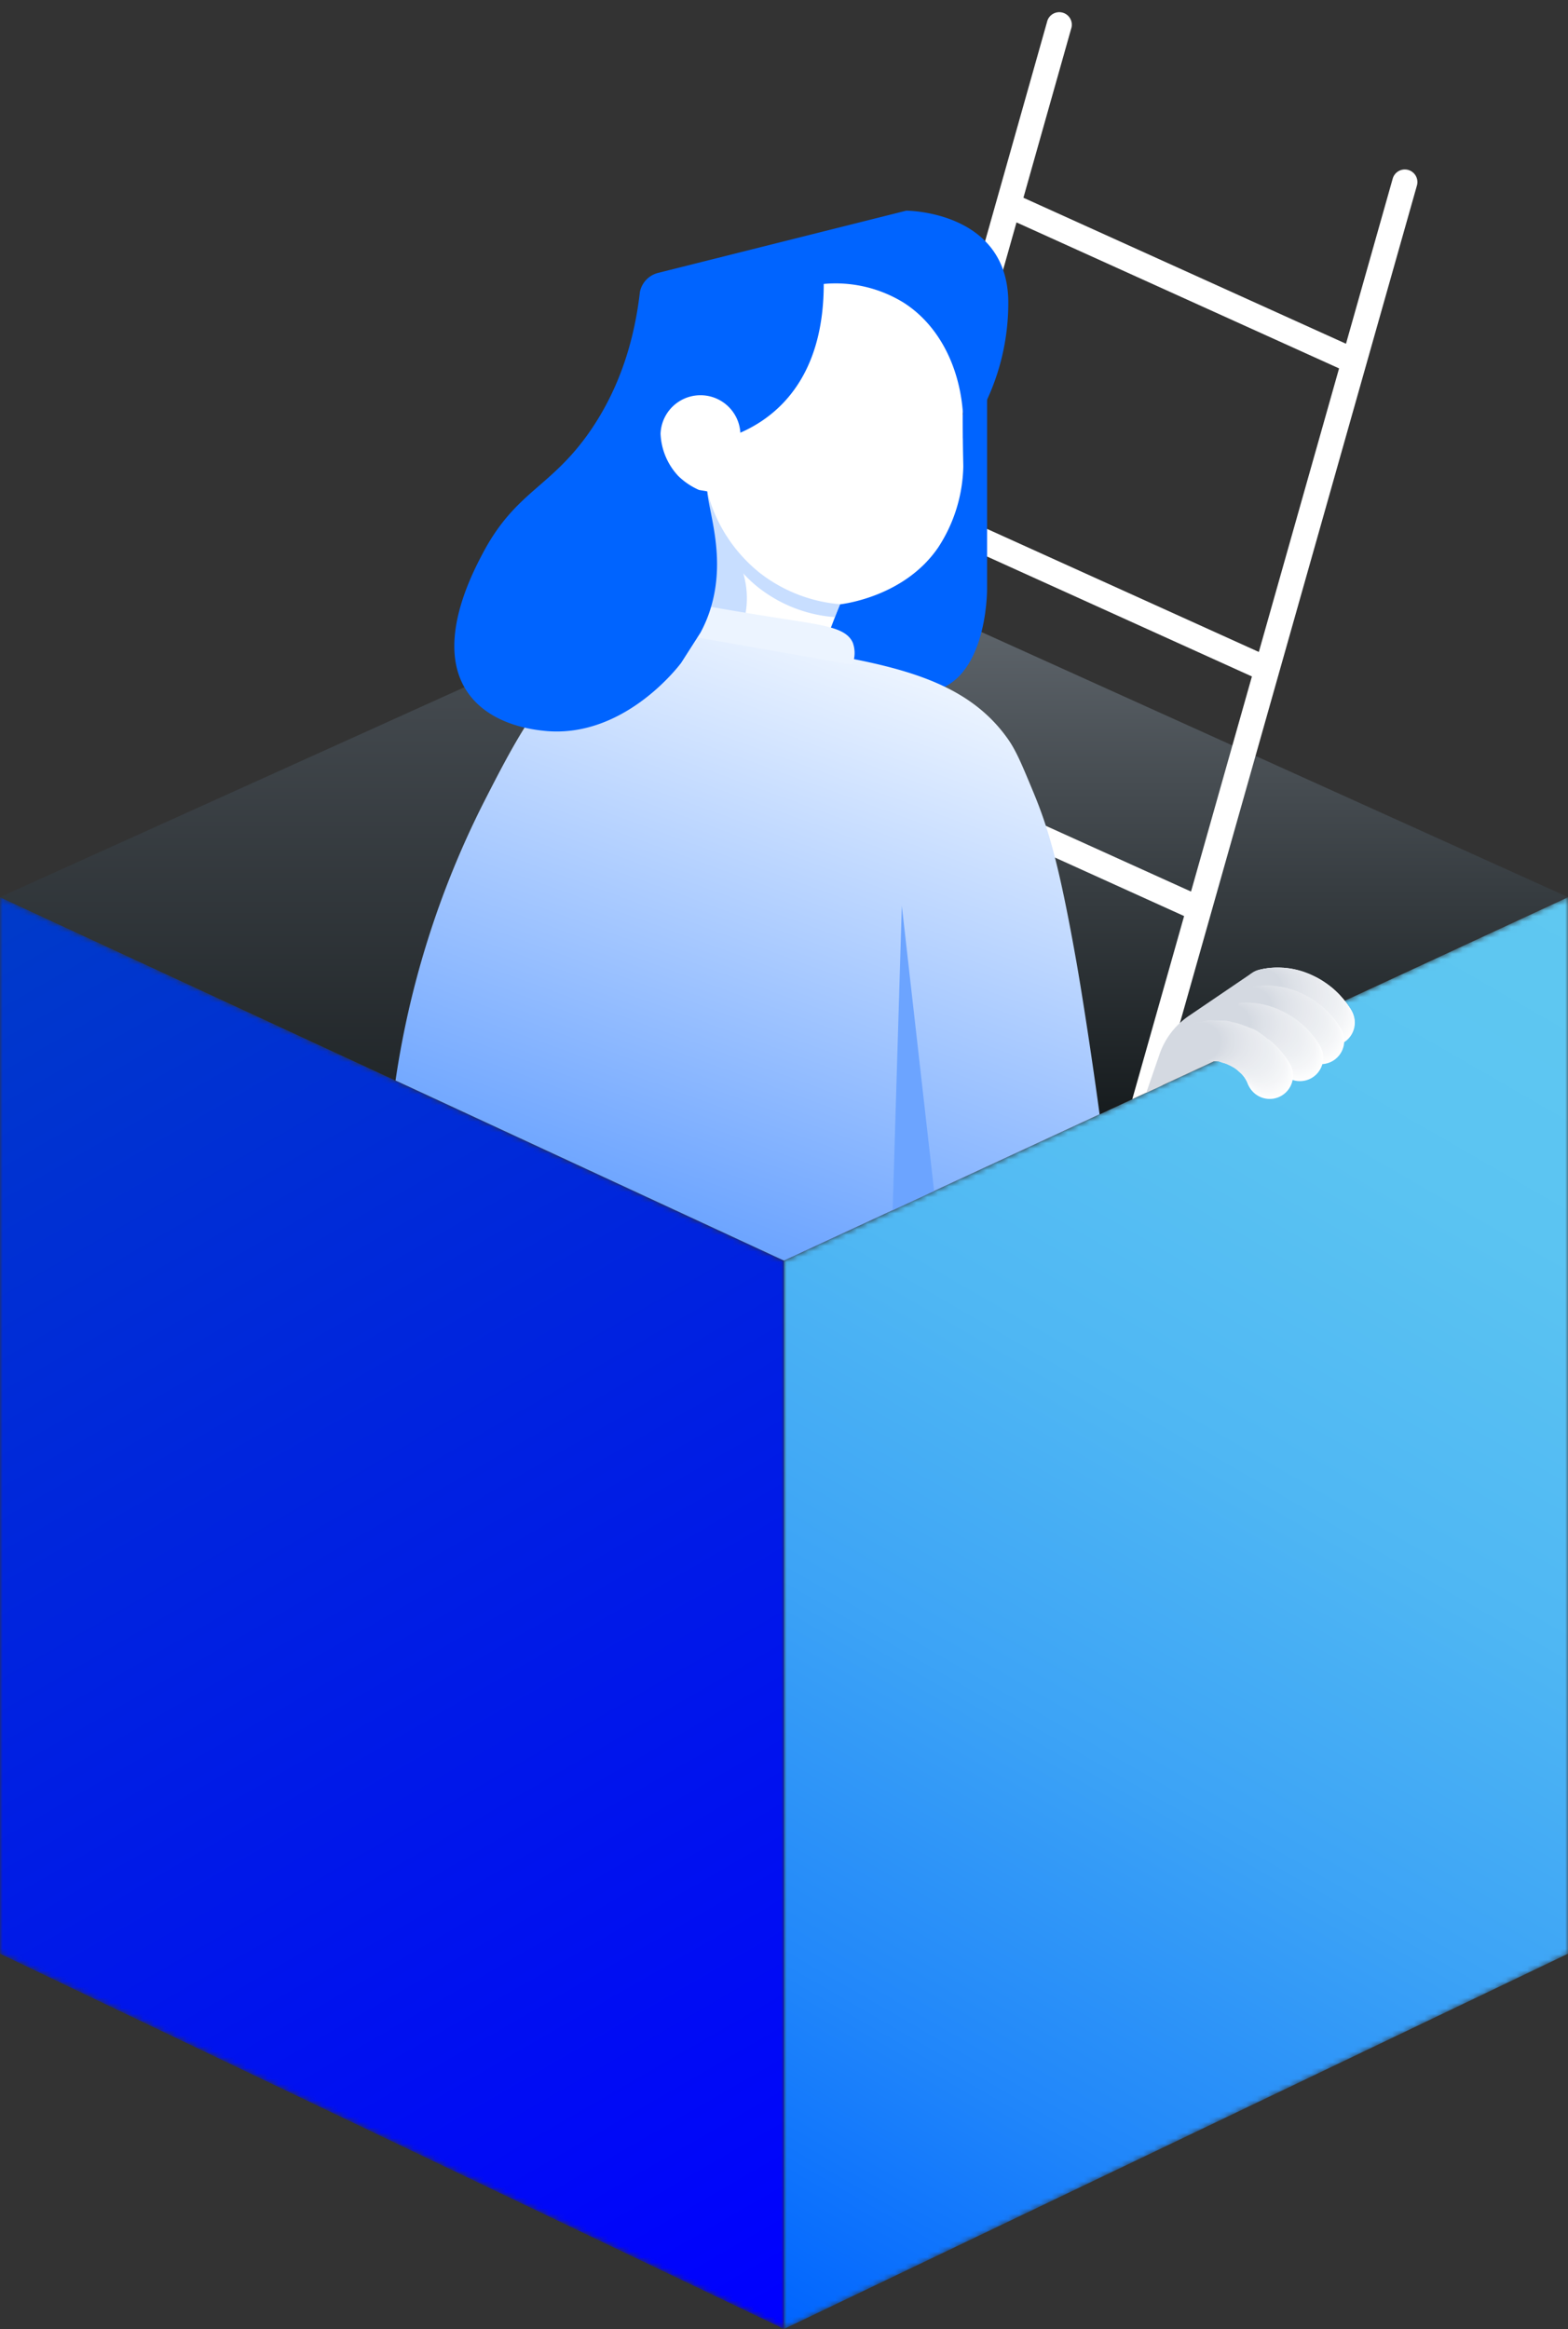<svg xmlns="http://www.w3.org/2000/svg" xmlns:xlink="http://www.w3.org/1999/xlink" width="290" height="430.71">
  <rect width="100%" height="100%" fill="#333333" stroke="none"/>
  <defs>
    <linearGradient id="a" x1="34.74" y1="379.29" x2="110.41" y2="217.01" gradientUnits="userSpaceOnUse">
      <stop offset=".16"/>
      <stop offset=".24" stop-color="#060606"/>
      <stop offset=".35" stop-color="#171717"/>
      <stop offset=".46" stop-color="#333"/>
      <stop offset=".6" stop-color="#5a5a5a"/>
      <stop offset=".74" stop-color="#8d8d8d"/>
      <stop offset=".88" stop-color="#c9c9c9"/>
      <stop offset="1" stop-color="#fff"/>
    </linearGradient>
    <linearGradient id="b" x1="4129.75" y1="379.29" x2="4205.42" y2="217.01" gradientTransform="matrix(-1 0 0 1 4385.01 0)" xlink:href="#a"/>
    <mask id="c" x="0" y="165.91" width="145" height="264.79" maskUnits="userSpaceOnUse">
      <path fill="url(#a)" d="M0 361.31v-195.4l145 67.23v197.57L0 361.31z"/>
    </mask>
    <linearGradient id="d" x1="148.42" y1="428.73" x2="-2.49" y2="167.35" gradientUnits="userSpaceOnUse">
      <stop offset="0" stop-color="#00f"/>
      <stop offset="1" stop-color="#003bc9"/>
    </linearGradient>
    <mask id="e" x="144.99" y="165.91" width="145.01" height="264.79" maskUnits="userSpaceOnUse">
      <path fill="url(#b)" d="M290 361.31v-195.4l-145.01 67.23v197.57L290 361.31z"/>
    </mask>
    <linearGradient id="f" x1="4243.43" y1="428.73" x2="4092.52" y2="167.35" gradientTransform="matrix(-1 0 0 1 4385.01 0)" gradientUnits="userSpaceOnUse">
      <stop offset="0" stop-color="#0064ff"/>
      <stop offset=".19" stop-color="#2086fa"/>
      <stop offset=".4" stop-color="#3ca3f6"/>
      <stop offset=".6" stop-color="#4fb7f3"/>
      <stop offset=".81" stop-color="#5bc4f2"/>
      <stop offset="1" stop-color="#5fc8f1"/>
    </linearGradient>
    <linearGradient id="g" x1="12419.06" y1="100.38" x2="12419.06" y2="233.14" gradientTransform="matrix(-1 0 0 1 12491.56 0)" gradientUnits="userSpaceOnUse">
      <stop offset="0" stop-color="#50565c"/>
      <stop offset="1" stop-color="#121719"/>
    </linearGradient>
    <linearGradient id="h" x1="-153.27" y1="100.38" x2="-153.27" y2="233.14" gradientTransform="translate(370.77)" gradientUnits="userSpaceOnUse">
      <stop offset="0" stop-color="#697077"/>
      <stop offset=".84" stop-color="#121719"/>
    </linearGradient>
    <clipPath id="i">
      <path fill="none" d="M290 165.91l-145 67.23L.02 165.91v.01l-.02-.01V0h289.26l.74 165.91z"/>
    </clipPath>
    <linearGradient id="j" x1="165.47" y1="123.38" x2="127.77" y2="226.96" gradientUnits="userSpaceOnUse">
      <stop offset="0" stop-color="#ecf4ff"/>
      <stop offset="1" stop-color="#6ca4ff"/>
    </linearGradient>
  </defs>
  <g data-name="Layer 4">
    <g mask="url(#c)">
      <path fill="url(#d)" d="M0 361.31v-195.4l145 67.23v197.57L0 361.31z"/>
    </g>
    <g mask="url(#e)">
      <path fill="url(#f)" d="M290 361.31v-195.4l-145.01 67.23v197.57L290 361.31z"/>
    </g>
    <path fill="url(#g)" d="M0 165.91l145-65.53v132.76L0 165.91z"/>
    <path fill="url(#h)" d="M290 165.91l-145-65.53v132.76l145-67.23z"/>
    <g clip-path="url(#i)">
      <path d="M260.46 31.43a2.33 2.33 0 0 0-2.87 1.57l-8.65 30.57-59.66-27 8.83-31.26a2.32 2.32 0 1 0-4.46-1.26l-53.81 190.48a2.32 2.32 0 0 0 1.6 2.86 2.28 2.28 0 0 0 .63.09 2.33 2.33 0 0 0 2.24-1.69l15.08-53.38 59.61 27-11.12 39.29a2.32 2.32 0 0 0 4.47 1.26L262.06 34.3a2.33 2.33 0 0 0-1.6-2.87zm-12.8 36.7l-14.84 52.44-59.64-27L188 41.13zm-87 69.76l11.25-39.79 59.63 27-11.26 39.78z" fill="#fff"/>
      <path d="M182.56 73.13v35.8s.15 19.12-12.44 19.12l-18.42-6.82.65-24z" fill="#0064ff"/>
      <path d="M178.07 72.86c-.5-6.21-9.94-25-28.25-24.27-16.28.6-26.38 16.07-26.38 26.35v.58a22 22 0 0 0-1.3 8.46c.73 14.41 16.79 29.5 33 27.81.81-.08 12.19-1.44 18.4-10.58a28.38 28.38 0 0 0 4.62-14.87c0-.77-.05-2-.08-5.08-.08-4.78.02-7.93-.01-8.4z" fill="#fff"/>
      <path fill="#fff" d="M156.41 108.93l-4.71 12.3-25.15-4.66 2.57-19.63"/>
      <path d="M136.42 103.36a16.29 16.29 0 0 1-1.42 16.87l-10.67-1.91 4.59-27.74 1.94.21a29.54 29.54 0 0 0 1.78 5.94 30.17 30.17 0 0 0 3.78 6.63z" fill="#c8deff"/>
      <path d="M130.71 90.47c.19 1.9 1.27 11.38 9.24 17.93a26 26 0 0 0 14.44 5.73l1-2.39a27.9 27.9 0 0 1-14.8-5.74 28.21 28.21 0 0 1-9.88-15.49" fill="#c8deff"/>
      <path d="M73 200.89a167.94 167.94 0 0 1 16.48-52.53c7.29-14.29 13.34-25.75 25.83-30.16 5.82-2 12.89-1 27 1.11 21.1 3.17 35.67 5.56 44 17.21 1.6 2.23 2.67 4.82 4.82 10 2.85 6.86 4.83 13.71 8 31.63 1.14 6.53 2.94 18.26 4.3 28.35-19.13 10-38.68 16.91-57.81 27L75.05 202z" fill="url(#j)"/>
      <path d="M131.24 112.19c5.72 1 10.34 1.74 13.42 2.22 7.89 1.23 11.85 1.71 13.06 4.44a5.57 5.57 0 0 1-.1 4.07l-30-5.27z" fill="#ecf4ff"/>
      <path d="M129.55 117a24.16 24.16 0 0 0 1.59-3.6c3.3-9.53.11-18-.35-22.52l-1.88-8.78s23.44-1 23.44-29.59a24 24 0 0 1 14.71 3.42c7.92 5 11.83 15.17 11 25.5.14-1.75 2.56-3.63 4-6.47a42.62 42.62 0 0 0 4.42-19c0-17-18.87-17-18.87-17l-45.9 11.51a4.56 4.56 0 0 0-3.36 3.53c-1.3 11.34-5 19.63-9.24 25.77-7.2 10.37-13.55 11-19.59 22.12-2 3.76-9.11 16.95-3.18 25.93 4.09 6.21 12.23 7.11 14.17 7.32 14.47 1.6 24.65-11.46 25.48-12.57" fill="#0064ff"/>
      <path d="M136.94 80.21a7.39 7.39 0 0 0-14.77 0 12.13 12.13 0 0 0 3.31 7.85 13 13 0 0 0 3.8 2.55l1.89.32z" fill="#fff"/>
      <path fill="#6ca4ff" d="M166.79 167.5l-1.71 56.79 7.77-3.23-6.06-53.56z"/>
    </g>
    <circle cx="246.26" cy="189.12" r="4.31" fill="#fff"/>
    <circle cx="246.21" cy="189" r="4.29" fill="#fefefe"/>
    <circle cx="246.14" cy="188.86" r="4.28" fill="#fdfdfe"/>
    <circle cx="246.06" cy="188.7" r="4.26" fill="#fcfcfd"/>
    <circle cx="245.96" cy="188.52" r="4.24" fill="#fbfcfc"/>
    <circle cx="245.85" cy="188.33" r="4.23" fill="#fafbfc"/>
    <circle cx="245.73" cy="188.12" r="4.21" fill="#f9fafb"/>
    <circle cx="245.59" cy="187.9" r="4.19" fill="#f8f9fa"/>
    <circle cx="245.43" cy="187.67" r="4.18" fill="#f7f8fa"/>
    <circle cx="245.26" cy="187.43" r="4.16" fill="#f6f7f9"/>
    <circle cx="245.07" cy="187.18" r="4.14" fill="#f5f6f8"/>
    <circle cx="244.86" cy="186.92" r="4.13" fill="#f4f5f7"/>
    <circle cx="244.63" cy="186.65" r="4.11" fill="#f3f5f7"/>
    <circle cx="244.39" cy="186.39" r="4.09" fill="#f2f4f6"/>
    <circle cx="244.12" cy="186.11" r="4.08" fill="#f1f3f5"/>
    <circle cx="243.84" cy="185.84" r="4.06" fill="#f0f2f5"/>
    <circle cx="243.53" cy="185.57" r="4.04" fill="#eff1f4"/>
    <circle cx="243.2" cy="185.3" r="4.03" fill="#eef0f3"/>
    <circle cx="242.85" cy="185.03" r="4.01" fill="#edeff3"/>
    <circle cx="242.48" cy="184.76" r="3.99" fill="#eceff2"/>
    <circle cx="242.08" cy="184.5" r="3.98" fill="#ebeef1"/>
    <circle cx="241.66" cy="184.25" r="3.96" fill="#eaedf1"/>
    <circle cx="241.22" cy="184.01" r="3.94" fill="#eaecf0"/>
    <circle cx="240.75" cy="183.78" r="3.93" fill="#e9ebef"/>
    <circle cx="240.28" cy="183.57" r="3.91" fill="#e8eaef"/>
    <circle cx="239.84" cy="183.39" r="3.89" fill="#e7e9ee"/>
    <circle cx="239.4" cy="183.24" r="3.88" fill="#e6e9ed"/>
    <circle cx="238.97" cy="183.11" r="3.86" fill="#e5e8ed"/>
    <circle cx="238.55" cy="182.99" r="3.84" fill="#e4e7ec"/>
    <circle cx="238.13" cy="182.9" r="3.83" fill="#e3e6eb"/>
    <circle cx="237.72" cy="182.82" r="3.81" fill="#e2e5eb"/>
    <circle cx="237.33" cy="182.76" r="3.79" fill="#e1e4ea"/>
    <circle cx="236.94" cy="182.72" r="3.78" fill="#e0e3e9"/>
    <circle cx="236.57" cy="182.69" r="3.76" fill="#dfe3e9"/>
    <circle cx="236.22" cy="182.67" r="3.74" fill="#dee2e8"/>
    <circle cx="235.87" cy="182.66" r="3.73" fill="#dde1e7"/>
    <circle cx="235.54" cy="182.66" r="3.71" fill="#dce0e6"/>
    <circle cx="235.23" cy="182.67" r="3.69" fill="#dbdfe6"/>
    <circle cx="234.94" cy="182.69" r="3.68" fill="#dadee5"/>
    <circle cx="234.66" cy="182.71" r="3.66" fill="#d9dde4"/>
    <circle cx="234.41" cy="182.74" r="3.64" fill="#d8dce4"/>
    <circle cx="234.17" cy="182.77" r="3.63" fill="#d7dce3"/>
    <circle cx="233.96" cy="182.8" r="3.61" fill="#d6dbe2"/>
    <circle cx="233.77" cy="182.83" r="3.59" fill="#d5dae2"/>
    <circle cx="233.6" cy="182.86" r="3.58" fill="#d4d9e1"/>
    <circle cx="244.3" cy="192.49" r="4.31" fill="#fff"/>
    <circle cx="244.24" cy="192.36" r="4.29" fill="#fefefe"/>
    <circle cx="244.17" cy="192.22" r="4.28" fill="#fdfdfe"/>
    <circle cx="244.09" cy="192.06" r="4.26" fill="#fcfcfd"/>
    <circle cx="244" cy="191.88" r="4.24" fill="#fbfcfc"/>
    <circle cx="243.89" cy="191.69" r="4.23" fill="#fafbfc"/>
    <circle cx="243.76" cy="191.48" r="4.21" fill="#f9fafb"/>
    <circle cx="243.62" cy="191.26" r="4.19" fill="#f8f9fa"/>
    <circle cx="243.47" cy="191.03" r="4.18" fill="#f7f8fa"/>
    <circle cx="243.29" cy="190.79" r="4.16" fill="#f6f7f9"/>
    <circle cx="243.1" cy="190.54" r="4.14" fill="#f5f6f8"/>
    <circle cx="242.9" cy="190.28" r="4.13" fill="#f4f5f7"/>
    <circle cx="242.67" cy="190.02" r="4.11" fill="#f3f5f7"/>
    <circle cx="242.42" cy="189.75" r="4.09" fill="#f2f4f6"/>
    <circle cx="242.16" cy="189.48" r="4.08" fill="#f1f3f5"/>
    <circle cx="241.87" cy="189.2" r="4.06" fill="#f0f2f5"/>
    <circle cx="241.57" cy="188.93" r="4.04" fill="#eff1f4"/>
    <circle cx="241.24" cy="188.66" r="4.03" fill="#eef0f3"/>
    <circle cx="240.89" cy="188.39" r="4.01" fill="#edeff3"/>
    <circle cx="240.52" cy="188.13" r="3.99" fill="#eceff2"/>
    <circle cx="240.12" cy="187.87" r="3.98" fill="#ebeef1"/>
    <circle cx="239.7" cy="187.62" r="3.96" fill="#eaedf1"/>
    <circle cx="239.26" cy="187.37" r="3.94" fill="#eaecf0"/>
    <circle cx="238.79" cy="187.14" r="3.93" fill="#e9ebef"/>
    <circle cx="238.32" cy="186.93" r="3.91" fill="#e8eaef"/>
    <circle cx="237.88" cy="186.75" r="3.89" fill="#e7e9ee"/>
    <circle cx="237.44" cy="186.6" r="3.88" fill="#e6e9ed"/>
    <circle cx="237.01" cy="186.47" r="3.86" fill="#e5e8ed"/>
    <circle cx="236.58" cy="186.36" r="3.84" fill="#e4e7ec"/>
    <circle cx="236.17" cy="186.26" r="3.83" fill="#e3e6eb"/>
    <circle cx="235.76" cy="186.19" r="3.81" fill="#e2e5eb"/>
    <circle cx="235.37" cy="186.13" r="3.79" fill="#e1e4ea"/>
    <circle cx="234.98" cy="186.08" r="3.78" fill="#e0e3e9"/>
    <circle cx="234.61" cy="186.05" r="3.76" fill="#dfe3e9"/>
    <circle cx="234.25" cy="186.03" r="3.74" fill="#dee2e8"/>
    <circle cx="233.91" cy="186.02" r="3.73" fill="#dde1e7"/>
    <circle cx="233.58" cy="186.02" r="3.71" fill="#dce0e6"/>
    <circle cx="233.27" cy="186.03" r="3.69" fill="#dbdfe6"/>
    <circle cx="232.98" cy="186.05" r="3.68" fill="#dadee5"/>
    <circle cx="232.7" cy="186.07" r="3.66" fill="#d9dde4"/>
    <circle cx="232.45" cy="186.1" r="3.64" fill="#d8dce4"/>
    <circle cx="232.21" cy="186.13" r="3.63" fill="#d7dce3"/>
    <circle cx="232" cy="186.16" r="3.61" fill="#d6dbe2"/>
    <circle cx="231.81" cy="186.19" r="3.59" fill="#d5dae2"/>
    <circle cx="231.64" cy="186.22" r="3.58" fill="#d4d9e1"/>
    <circle cx="240.42" cy="195.63" r="4.31" fill="#fff"/>
    <circle cx="240.36" cy="195.51" r="4.29" fill="#fefefe"/>
    <circle cx="240.29" cy="195.37" r="4.28" fill="#fdfdfe"/>
    <circle cx="240.21" cy="195.21" r="4.26" fill="#fcfcfd"/>
    <circle cx="240.11" cy="195.03" r="4.24" fill="#fbfcfc"/>
    <circle cx="240" cy="194.84" r="4.23" fill="#fafbfc"/>
    <circle cx="239.88" cy="194.63" r="4.21" fill="#f9fafb"/>
    <circle cx="239.74" cy="194.41" r="4.19" fill="#f8f9fa"/>
    <circle cx="239.58" cy="194.18" r="4.18" fill="#f7f8fa"/>
    <circle cx="239.41" cy="193.93" r="4.16" fill="#f6f7f9"/>
    <circle cx="239.22" cy="193.68" r="4.14" fill="#f5f6f8"/>
    <circle cx="239.01" cy="193.42" r="4.13" fill="#f4f5f7"/>
    <circle cx="238.79" cy="193.16" r="4.11" fill="#f3f5f7"/>
    <circle cx="238.54" cy="192.89" r="4.09" fill="#f2f4f6"/>
    <circle cx="238.28" cy="192.62" r="4.08" fill="#f1f3f5"/>
    <circle cx="237.99" cy="192.35" r="4.06" fill="#f0f2f5"/>
    <circle cx="237.68" cy="192.08" r="4.04" fill="#eff1f4"/>
    <circle cx="237.36" cy="191.8" r="4.03" fill="#eef0f3"/>
    <circle cx="237.01" cy="191.54" r="4.01" fill="#edeff3"/>
    <circle cx="236.63" cy="191.27" r="3.99" fill="#eceff2"/>
    <circle cx="236.24" cy="191.01" r="3.98" fill="#ebeef1"/>
    <circle cx="235.82" cy="190.76" r="3.96" fill="#eaedf1"/>
    <circle cx="235.37" cy="190.52" r="3.94" fill="#eaecf0"/>
    <circle cx="234.9" cy="190.28" r="3.93" fill="#e9ebef"/>
    <circle cx="234.44" cy="190.08" r="3.91" fill="#e8eaef"/>
    <circle cx="233.99" cy="189.9" r="3.89" fill="#e7e9ee"/>
    <circle cx="233.56" cy="189.75" r="3.88" fill="#e6e9ed"/>
    <circle cx="233.12" cy="189.61" r="3.86" fill="#e5e8ed"/>
    <circle cx="232.7" cy="189.5" r="3.84" fill="#e4e7ec"/>
    <circle cx="232.28" cy="189.41" r="3.83" fill="#e3e6eb"/>
    <circle cx="231.88" cy="189.33" r="3.81" fill="#e2e5eb"/>
    <circle cx="231.48" cy="189.27" r="3.79" fill="#e1e4ea"/>
    <circle cx="231.1" cy="189.23" r="3.78" fill="#e0e3e9"/>
    <circle cx="230.73" cy="189.2" r="3.76" fill="#dfe3e9"/>
    <circle cx="230.37" cy="189.18" r="3.74" fill="#dee2e8"/>
    <circle cx="230.02" cy="189.17" r="3.73" fill="#dde1e7"/>
    <circle cx="229.7" cy="189.17" r="3.71" fill="#dce0e6"/>
    <circle cx="229.39" cy="189.18" r="3.69" fill="#dbdfe6"/>
    <circle cx="229.09" cy="189.2" r="3.68" fill="#dadee5"/>
    <circle cx="228.82" cy="189.22" r="3.66" fill="#d9dde4"/>
    <circle cx="228.56" cy="189.24" r="3.64" fill="#d8dce4"/>
    <circle cx="228.33" cy="189.27" r="3.63" fill="#d7dce3"/>
    <circle cx="228.11" cy="189.3" r="3.61" fill="#d6dbe2"/>
    <circle cx="227.92" cy="189.33" r="3.59" fill="#d5dae2"/>
    <circle cx="227.76" cy="189.36" r="3.58" fill="#d4d9e1"/>
    <path d="M231.46 180l-11.57 7.86a14.14 14.14 0 0 0-5.4 7l-2.49 7.23 12.72-5.9z" fill="#d4d9e1"/>
    <path d="M230.59 199.69a4.31 4.31 0 1 1 5 3.47 4.31 4.31 0 0 1-5-3.47z" fill="#fff"/>
    <path d="M230.55 199.57a4.29 4.29 0 1 1 5 3.45 4.3 4.3 0 0 1-5-3.45z" fill="#fefefe"/>
    <path d="M230.5 199.42a4.28 4.28 0 1 1 5 3.45 4.27 4.27 0 0 1-5-3.45z" fill="#fdfdfe"/>
    <path d="M230.44 199.26a4.26 4.26 0 1 1 4.95 3.43 4.26 4.26 0 0 1-4.95-3.43z" fill="#fcfcfd"/>
    <path d="M230.36 199.08a4.24 4.24 0 1 1 4.93 3.42 4.24 4.24 0 0 1-4.93-3.42z" fill="#fbfcfc"/>
    <path d="M230.26 198.88a4.23 4.23 0 1 1 4.91 3.41 4.22 4.22 0 0 1-4.91-3.41z" fill="#fafbfc"/>
    <path d="M230.16 198.67a4.21 4.21 0 1 1 4.89 3.39 4.19 4.19 0 0 1-4.89-3.39z" fill="#f9fafb"/>
    <path d="M230 198.45a4.19 4.19 0 1 1 4.87 3.38 4.19 4.19 0 0 1-4.87-3.38z" fill="#f8f9fa"/>
    <path d="M229.89 198.21a4.18 4.18 0 1 1 4.86 3.37 4.17 4.17 0 0 1-4.86-3.37z" fill="#f7f8fa"/>
    <path d="M229.74 198a4.16 4.16 0 1 1 4.83 3.35 4.15 4.15 0 0 1-4.83-3.35z" fill="#f6f7f9"/>
    <path d="M229.56 197.71a4.15 4.15 0 1 1 4.82 3.34 4.15 4.15 0 0 1-4.82-3.34z" fill="#f5f6f8"/>
    <path d="M229.37 197.45a4.13 4.13 0 1 1 4.8 3.33 4.13 4.13 0 0 1-4.8-3.33z" fill="#f4f5f7"/>
    <path d="M229.16 197.19a4.11 4.11 0 1 1 4.78 3.31 4.1 4.1 0 0 1-4.78-3.31z" fill="#f3f5f7"/>
    <path d="M228.93 196.91a4.09 4.09 0 1 1 4.76 3.3 4.1 4.1 0 0 1-4.76-3.3z" fill="#f2f4f6"/>
    <path d="M228.68 196.64a4.08 4.08 0 1 1 4.74 3.28 4.07 4.07 0 0 1-4.74-3.28z" fill="#f1f3f5"/>
    <path d="M228.41 196.36a4.06 4.06 0 1 1 4.72 3.27 4.06 4.06 0 0 1-4.72-3.27z" fill="#f0f2f5"/>
    <path d="M228.12 196.09a4 4 0 1 1 4.7 3.26 4 4 0 0 1-4.7-3.26z" fill="#eff1f4"/>
    <path d="M227.81 195.81a4 4 0 1 1 4.68 3.25 4 4 0 0 1-4.68-3.25z" fill="#eef0f3"/>
    <path d="M227.48 195.54a4 4 0 1 1 4.66 3.23 4 4 0 0 1-4.66-3.23z" fill="#edeff3"/>
    <path d="M227.12 195.28a4 4 0 1 1 4.64 3.21 4 4 0 0 1-4.64-3.21z" fill="#eceff2"/>
    <path d="M226.74 195a4 4 0 1 1 4.62 3.21 4 4 0 0 1-4.62-3.21z" fill="#ebeef1"/>
    <path d="M226.34 194.76a4 4 0 1 1 4.6 3.19 4 4 0 0 1-4.6-3.19z" fill="#eaedf1"/>
    <path d="M225.91 194.51a3.94 3.94 0 1 1 4.58 3.18 3.93 3.93 0 0 1-4.58-3.18z" fill="#eaecf0"/>
    <path d="M225.46 194.28a3.93 3.93 0 1 1 4.56 3.16 3.92 3.92 0 0 1-4.56-3.16z" fill="#e9ebef"/>
    <path d="M225 194.07a3.91 3.91 0 1 1 4.54 3.15 3.9 3.9 0 0 1-4.54-3.15z" fill="#e8eaef"/>
    <path d="M224.58 193.89a3.89 3.89 0 1 1 4.53 3.13 3.89 3.89 0 0 1-4.53-3.13z" fill="#e7e9ee"/>
    <path d="M224.16 193.73a3.88 3.88 0 1 1 4.5 3.12 3.87 3.87 0 0 1-4.5-3.12z" fill="#e6e9ed"/>
    <path d="M223.74 193.59a3.86 3.86 0 1 1 4.49 3.11 3.86 3.86 0 0 1-4.49-3.11z" fill="#e5e8ed"/>
    <circle cx="227.12" cy="192.8" r="3.84" transform="matrix(.003 -1 1 .003 33.72 419.4)" fill="#e4e7ec"/>
    <circle cx="226.7" cy="192.7" r="3.82" transform="matrix(.002 -1 1 .002 33.44 418.93)" fill="#e3e6eb"/>
    <circle cx="226.3" cy="192.63" r="3.81" transform="matrix(.002 -1 1 .002 33.14 418.47)" fill="#e2e5eb"/>
    <circle cx="225.9" cy="192.57" r="3.79" transform="matrix(.002 -1 1 .002 32.84 418.05)" fill="#e1e4ea"/>
    <circle cx="225.52" cy="192.52" r="3.77" transform="matrix(.002 -1 1 .002 32.54 417.65)" fill="#e0e3e9"/>
    <circle cx="225.14" cy="192.49" r="3.76" transform="matrix(.002 -1 1 .002 32.24 417.28)" fill="#dfe3e9"/>
    <circle cx="224.79" cy="192.47" r="3.74" transform="rotate(-89.9 224.794 192.472)" fill="#dee2e8"/>
    <circle cx="224.44" cy="192.46" r="3.72" transform="matrix(.002 -1 1 .002 31.64 416.61)" fill="#dde1e7"/>
    <circle cx="224.12" cy="192.47" r="3.71" transform="matrix(.001 -1 1 .001 31.34 416.32)" fill="#dce0e6"/>
    <circle cx="223.8" cy="192.47" r="3.69" transform="matrix(.001 -1 1 .001 31.06 416.05)" fill="#dbdfe6"/>
    <circle cx="223.51" cy="192.49" r="3.67" transform="matrix(.001 -1 1 .001 30.79 415.8)" fill="#dadee5"/>
    <circle cx="223.24" cy="192.51" r="3.66" fill="#d9dde4"/>
    <circle cx="222.98" cy="192.54" r="3.64" fill="#d8dce4"/>
    <circle cx="222.75" cy="192.57" r="3.63" fill="#d7dce3"/>
    <circle cx="222.53" cy="192.6" r="3.61" fill="#d6dbe2"/>
    <circle cx="222.34" cy="192.63" r="3.59" fill="#d5dae2"/>
    <circle cx="222.18" cy="192.66" r="3.58" fill="#d4d9e1"/>
  </g>
</svg>
